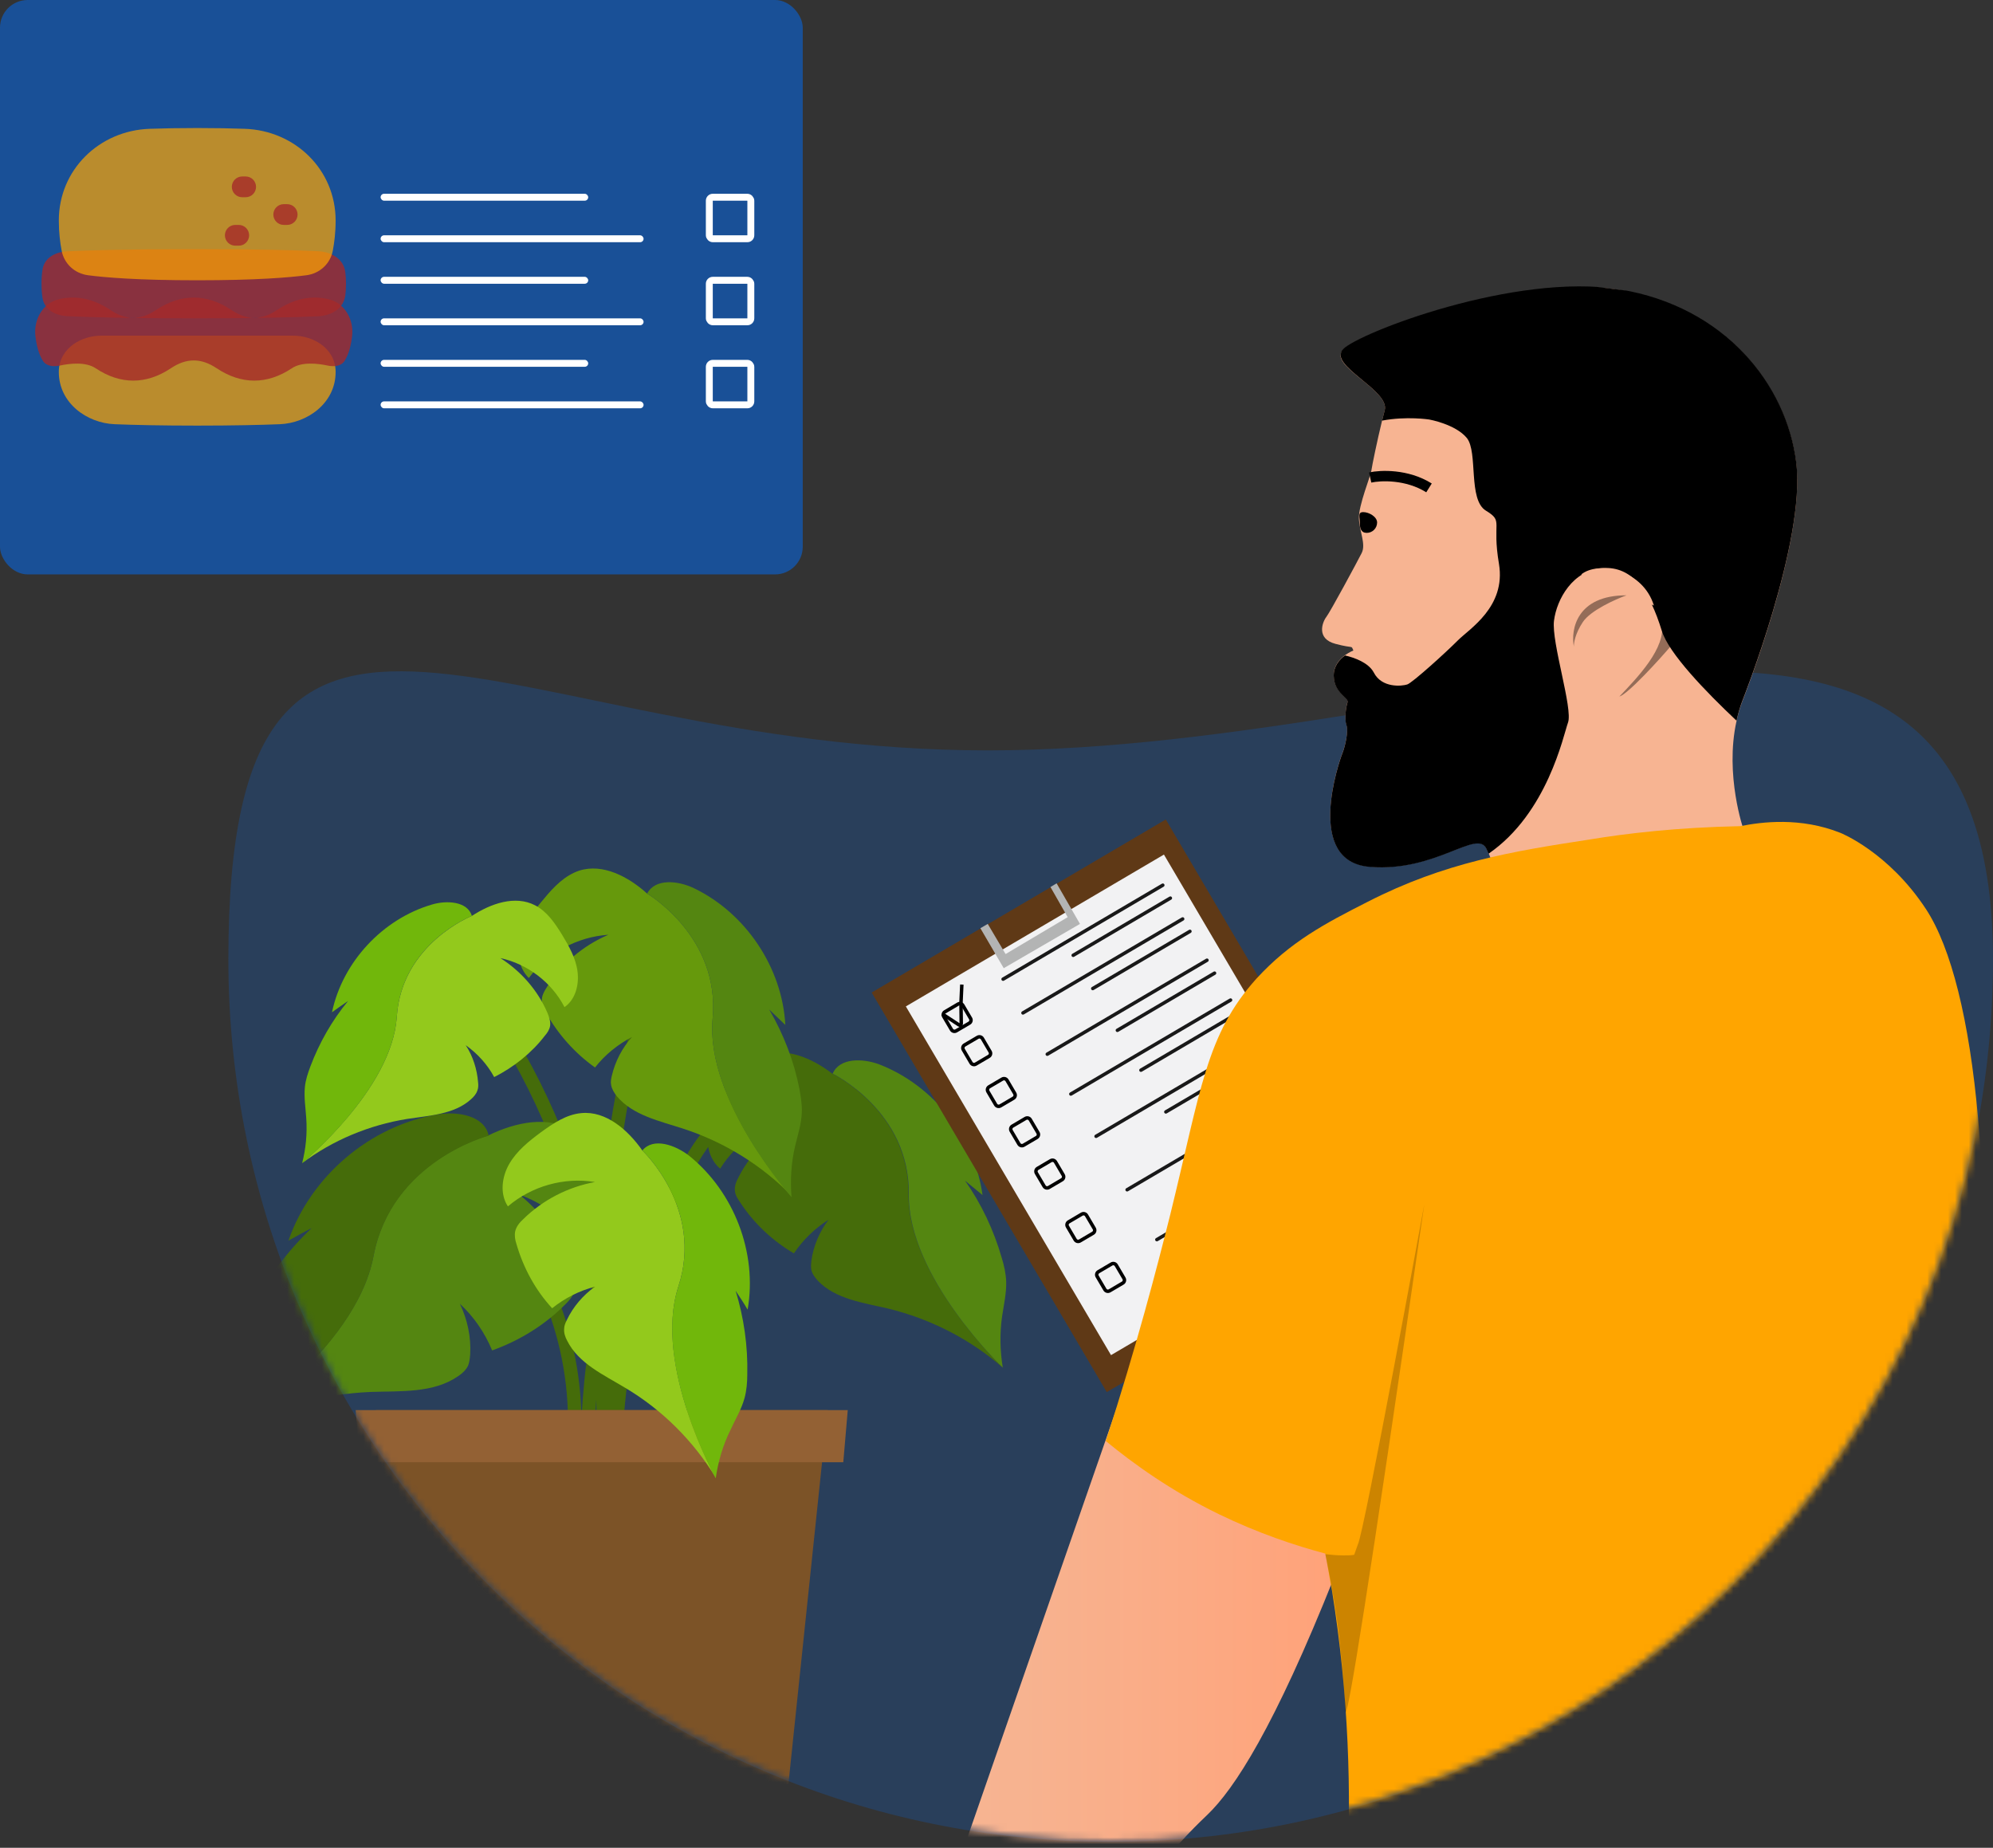 <svg width="288" height="267" viewBox="0 0 288 267" fill="none" xmlns="http://www.w3.org/2000/svg">
<rect x="0" y="0" width="288" height="267" fill="#333333" stroke="none"/>
<rect width="116" height="83" rx="4" fill="#006FFD" fill-opacity="0.5"/>
<path d="M33 138.638C33 209.054 90.084 266.138 160.5 266.138C230.916 266.138 288 209.054 288 138.638C288 68.221 213.146 108.429 142.73 108.429C72.314 108.429 33 68.221 33 138.638Z" fill="#006FFD" fill-opacity="0.2"/>
<mask id="mask0_153_421" style="mask-type:alpha" maskUnits="userSpaceOnUse" x="33" y="11" width="255" height="255">
<circle cx="127.5" cy="127.5" r="127.5" transform="matrix(-1 0 0 1 288 11)" fill="#C4C4C4"/>
</mask>
<g mask="url(#mask0_153_421)">
<path d="M87.915 214.115C91.136 188.99 84.446 162.825 69.53 142.358L67.944 143.547C82.563 163.618 89.154 189.238 85.983 213.868L87.915 214.115Z" fill="#456C0A"/>
<path d="M86.478 215.305L88.46 215.255C87.816 192.162 87.172 168.325 94.011 145.777C94.903 142.754 96.043 141.218 97.579 140.921L97.232 138.988C94.159 139.583 92.871 142.804 92.128 145.183C85.19 168.028 85.834 192.063 86.478 215.305Z" fill="#456C0A"/>
<path d="M83.455 212.629C85.586 199.149 81.572 184.828 72.801 174.371C71.809 173.182 70.62 171.943 69.133 171.299L68.341 173.083C69.431 173.578 70.323 174.47 71.314 175.66C79.739 185.67 83.604 199.348 81.522 212.331L83.455 212.629Z" fill="#456C0A"/>
<path d="M87.717 217.237H89.699C89.6 196.969 93.168 181.012 100.552 168.524C101.841 166.294 103.526 163.816 105.855 162.032C108.184 160.297 110.959 159.603 113.288 160.248L113.833 158.315C110.959 157.522 107.54 158.315 104.715 160.396C102.088 162.329 100.304 165.055 98.917 167.433C91.236 180.368 87.618 196.622 87.717 217.237Z" fill="#456C0A"/>
<path d="M85.636 215.8C85.883 202.618 86.23 186.215 94.358 173.777L92.722 172.686C84.298 185.571 83.951 202.321 83.653 215.751L85.636 215.8Z" fill="#456C0A"/>
<path d="M54.316 203.758H119.582L113.932 257.774H59.916L54.316 203.758Z" fill="#7C5327"/>
<path d="M51.987 211.291H121.861L122.506 203.758H51.392L51.987 211.291Z" fill="#936134"/>
<path d="M53.969 181.507C56.546 167.681 70.571 164.064 70.571 164.064C74.436 162.18 79.293 161.09 82.861 163.469C84.991 164.906 86.23 167.334 87.321 169.663C88.411 171.993 89.402 174.421 89.451 176.998C89.501 179.575 88.411 182.3 86.131 183.49C84.248 178.484 80.085 174.421 75.08 172.637C78.698 175.561 81.423 179.624 82.761 184.084C83.009 184.927 83.207 185.819 82.96 186.661C82.761 187.355 82.266 187.9 81.77 188.396C78.797 191.419 75.13 193.698 71.116 195.135C70.075 192.608 68.489 190.279 66.457 188.396C67.548 190.675 68.093 193.203 67.944 195.73C67.894 196.275 67.845 196.82 67.647 197.316C67.349 197.96 66.804 198.456 66.21 198.852C62.642 201.33 57.934 200.983 53.622 201.132C46.288 201.429 39.003 203.51 32.61 207.178C32.561 207.178 51.343 195.334 53.969 181.507Z" fill="#548611"/>
<path d="M34.84 192.806C35.138 191.468 35.733 190.229 36.377 189.04C38.607 184.728 41.531 180.764 45.049 177.444C43.909 178.038 42.819 178.633 41.679 179.277C44.9 169.961 53.474 162.676 63.187 161.041C66.111 160.545 70.025 161.189 70.62 164.113C70.62 164.113 56.596 167.731 53.969 181.557C51.343 195.383 32.561 207.227 32.561 207.227C33.602 204.501 34.196 201.627 34.345 198.753C34.494 196.721 34.395 194.739 34.84 192.806Z" fill="#456C0A"/>
<path d="M131.277 172.538C131.426 160.545 120.276 155.143 120.276 155.143C117.352 152.913 113.486 151.179 110.117 152.616C108.085 153.458 106.648 155.292 105.359 157.076C104.071 158.86 102.832 160.694 102.386 162.874C101.94 165.005 102.386 167.483 104.071 168.871C106.449 165.005 110.612 162.28 115.122 161.685C111.603 163.518 108.63 166.442 106.796 169.961C106.449 170.605 106.102 171.348 106.202 172.092C106.251 172.686 106.598 173.231 106.945 173.727C108.927 176.75 111.603 179.277 114.725 181.111C116.014 179.178 117.748 177.493 119.73 176.254C118.442 177.939 117.55 180.021 117.253 182.152C117.203 182.598 117.153 183.093 117.253 183.539C117.401 184.134 117.798 184.629 118.194 185.075C120.771 187.751 124.785 188.247 128.353 189.089C134.449 190.576 140.197 193.5 144.955 197.663C144.905 197.613 131.178 184.53 131.277 172.538Z" fill="#456C0A"/>
<path d="M145.401 185.175C145.351 184.035 145.103 182.845 144.756 181.755C143.617 177.791 141.832 173.975 139.454 170.605C140.296 171.299 141.139 171.993 141.981 172.686C140.841 164.361 134.895 156.828 127.065 153.805C124.686 152.913 121.316 152.814 120.325 155.143C120.325 155.143 131.475 160.545 131.327 172.538C131.178 184.53 144.905 197.613 144.905 197.613C144.509 195.185 144.459 192.658 144.806 190.229C145.054 188.544 145.45 186.859 145.401 185.175Z" fill="#548611"/>
<path d="M102.98 147.165C104.071 135.321 93.515 129.126 93.515 129.126C90.839 126.698 87.123 124.716 83.703 125.806C81.622 126.5 80.036 128.135 78.648 129.82C77.261 131.455 75.873 133.19 75.229 135.271C74.585 137.353 74.882 139.83 76.418 141.317C79.094 137.7 83.406 135.37 87.915 135.073C84.298 136.609 81.126 139.285 79.045 142.606C78.648 143.25 78.252 143.894 78.301 144.637C78.301 145.232 78.599 145.777 78.896 146.322C80.631 149.444 83.059 152.17 85.983 154.251C87.42 152.418 89.253 150.931 91.335 149.841C89.898 151.427 88.906 153.359 88.411 155.441C88.312 155.887 88.213 156.333 88.312 156.779C88.411 157.373 88.758 157.919 89.105 158.365C91.434 161.189 95.349 161.982 98.818 163.122C104.715 165.055 110.166 168.424 114.478 172.885C114.428 172.934 101.89 158.959 102.98 147.165Z" fill="#66990C"/>
<path d="M115.865 160.743C115.915 159.603 115.716 158.464 115.518 157.324C114.725 153.31 113.239 149.444 111.157 145.876C111.95 146.62 112.693 147.363 113.486 148.106C113.04 139.83 107.787 131.951 100.255 128.333C97.975 127.243 94.655 126.896 93.515 129.126C93.515 129.126 104.071 135.321 102.98 147.165C101.89 159.009 114.378 172.984 114.378 172.984C114.18 170.555 114.329 168.078 114.874 165.699C115.27 164.014 115.816 162.428 115.865 160.743Z" fill="#548611"/>
<path d="M98.025 185.918C101.741 174.619 92.821 166.244 92.821 166.244C90.74 163.271 87.568 160.495 84 160.842C81.82 161.041 79.937 162.329 78.153 163.618C76.418 164.906 74.684 166.294 73.593 168.177C72.503 170.06 72.206 172.538 73.395 174.322C76.814 171.398 81.522 170.06 85.982 170.803C82.117 171.497 78.45 173.38 75.625 176.155C75.08 176.651 74.585 177.245 74.436 177.989C74.337 178.584 74.436 179.178 74.634 179.773C75.625 183.192 77.36 186.413 79.788 189.04C81.572 187.603 83.703 186.513 85.982 185.918C84.248 187.157 82.811 188.842 81.919 190.725C81.721 191.121 81.522 191.567 81.522 192.013C81.473 192.608 81.671 193.203 81.968 193.748C83.604 197.018 87.221 198.654 90.343 200.537C95.695 203.709 100.205 208.218 103.426 213.521C103.426 213.62 94.358 197.217 98.025 185.918Z" fill="#93C91C"/>
<path d="M107.589 202.024C107.886 200.933 107.986 199.744 107.986 198.604C108.085 194.491 107.49 190.378 106.301 186.513C106.895 187.405 107.49 188.297 108.035 189.238C109.472 181.012 106.053 172.191 99.561 166.987C97.579 165.451 94.407 164.311 92.821 166.244C92.821 166.244 101.741 174.619 98.025 185.918C94.308 197.217 103.426 213.62 103.426 213.62C103.773 211.192 104.467 208.813 105.557 206.632C106.251 205.096 107.143 203.659 107.589 202.024Z" fill="#71B70B"/>
<path d="M57.339 146.917C58.033 136.362 68.192 132.347 68.192 132.347C70.918 130.563 74.436 129.325 77.31 130.811C79.045 131.703 80.185 133.388 81.225 135.073C82.216 136.708 83.207 138.443 83.455 140.376C83.703 142.308 83.158 144.439 81.572 145.529C79.739 141.961 76.22 139.285 72.305 138.443C75.278 140.326 77.707 143.101 79.094 146.322C79.342 146.917 79.59 147.611 79.491 148.255C79.392 148.8 79.094 149.246 78.747 149.643C76.815 152.17 74.238 154.202 71.413 155.639C70.422 153.805 68.985 152.22 67.3 151.03C68.341 152.616 68.935 154.499 69.084 156.382C69.133 156.779 69.133 157.225 68.985 157.572C68.836 158.067 68.44 158.513 68.043 158.86C65.615 161.041 62.047 161.189 58.826 161.685C53.325 162.577 48.072 164.757 43.662 168.078C43.662 168.028 56.645 157.473 57.339 146.917Z" fill="#93C91C"/>
<path d="M44.058 157.076C44.157 156.035 44.504 155.044 44.851 154.103C46.139 150.683 47.973 147.462 50.302 144.637C49.509 145.183 48.716 145.728 47.973 146.273C49.509 138.988 55.307 132.793 62.394 130.712C64.525 130.068 67.548 130.217 68.192 132.347C68.192 132.347 58.033 136.312 57.339 146.917C56.645 157.473 43.661 168.078 43.661 168.078C44.207 165.947 44.405 163.766 44.256 161.586C44.157 160.049 43.909 158.563 44.058 157.076Z" fill="#71B70B"/>
<path d="M125.961 143.418L168.463 118.412L202.436 176.153L159.934 201.159L125.961 143.418Z" fill="#5F3916"/>
<path d="M130.901 145.426L168.195 123.483L197.842 173.873L160.548 195.815L130.901 145.426Z" fill="#F2F2F3"/>
<path d="M144.826 141.272L167.905 127.694C168.024 127.624 168.177 127.663 168.247 127.782C168.317 127.901 168.277 128.054 168.158 128.124L145.079 141.703C144.96 141.773 144.807 141.733 144.737 141.614C144.667 141.495 144.707 141.342 144.826 141.272Z" fill="#191919"/>
<g clip-path="url(#clip0_153_421)">
<path d="M200.101 59.275C199.993 59.747 199.831 60.261 199.717 60.78C199.015 63.652 198.258 67.343 198.185 67.916C198.149 68.591 196.273 73.063 196.373 74.969C196.472 76.874 197.413 78.644 196.767 79.921C196.12 81.199 192.252 88.38 191.672 89.132C191.092 89.884 190.157 92.29 192.975 93.034C195.746 93.772 195.191 93.168 195.573 93.993C195.573 93.993 195.011 94.213 194.371 94.666C193.57 95.245 192.721 96.205 192.737 97.615C192.799 100.196 194.967 100.712 194.727 101.458C194.487 102.205 194.276 103.877 194.562 104.69C194.889 105.556 194.421 107.73 193.995 108.793C193.57 109.856 188.421 124.496 197.989 125.218C207.552 125.989 213.497 119.653 214.819 122.635C214.891 122.838 215.01 123.047 215.123 123.304C216.392 126.328 217.796 130.971 216.748 132.732C215.635 134.63 214.212 135.519 214.212 135.519L234.479 136.087L251.959 119.897C251.959 119.897 249.215 112.027 250.927 104.234C251.149 103.242 251.419 102.257 251.779 101.332C251.779 101.332 260.946 78.316 259.563 66.977C258.179 55.638 249.209 44.408 234.087 41.917C218.966 39.425 196.304 48.214 194.067 50.553C191.842 52.796 200.858 56.361 200.101 59.275Z" fill="#F7B492"/>
<path d="M200.102 59.274C199.994 59.746 199.832 60.26 199.717 60.779C203.249 60.108 206.533 60.62 206.533 60.62C206.533 60.62 210.331 61.294 211.972 63.297C213.606 65.348 212.11 72.198 214.724 73.79C217.339 75.382 215.553 75.302 216.614 81.504C217.628 87.699 212.326 90.865 210.657 92.547C208.989 94.229 204.109 98.662 203.35 98.906C202.591 99.149 199.688 99.462 198.52 97.179C197.775 95.775 195.781 95.037 194.365 94.713C193.564 95.291 192.715 96.252 192.731 97.662C192.793 100.242 194.961 100.759 194.721 101.505C194.481 102.252 194.27 103.924 194.556 104.737C194.883 105.603 194.415 107.777 193.989 108.84C193.564 109.902 188.415 124.543 197.983 125.265C207.546 126.036 213.491 119.699 214.813 122.682C214.885 122.885 215.004 123.094 215.117 123.351C223.624 117.484 225.914 106.269 226.585 104.412C227.323 102.418 224.169 92.796 224.561 89.691C224.953 86.585 227.282 82.365 231.589 82.084C235.896 81.802 238.359 85.365 240.149 91.174C241.149 94.406 246.47 99.932 250.939 104.137C251.161 103.146 251.431 102.161 251.791 101.235C251.791 101.235 260.959 78.219 259.575 66.88C258.191 55.541 249.221 44.312 234.1 41.82C218.978 39.329 196.316 48.117 194.079 50.456C191.843 52.795 200.858 56.36 200.102 59.274Z" fill="black"/>
<path d="M240.119 90.02C240.864 93.583 236.503 98.014 234.007 100.653C235.223 100.306 239.76 95.366 241.766 92.985C241.54 92.654 240.821 90.751 240.119 90.02Z" fill="black" fill-opacity="0.4"/>
<path d="M228.74 89.87C229.851 88.207 233.404 86.612 235.041 86.023C227.83 86.013 226.963 90.967 227.431 93.445C227.404 92.946 227.628 91.532 228.74 89.87Z" fill="black" fill-opacity="0.4"/>
<path d="M228.5 83C231 81 237.4 82.3 239 87.5L228.5 83Z" fill="#F7B492"/>
<path d="M199 75.5C199 76.328 198.328 77 197.5 77C196.672 77 196.5 76.328 196.5 75.5C196.5 74.671 196.171 74 197 74C197.828 74 199 74.671 199 75.5Z" fill="black"/>
<path d="M198 69C199.5 68.667 203.3 68.5 206.5 70.5" stroke="black" stroke-width="1.5"/>
</g>
<path d="M154.956 137.824L168.999 129.562C169.118 129.492 169.271 129.532 169.341 129.651C169.411 129.77 169.371 129.923 169.252 129.993L155.21 138.255C155.091 138.325 154.937 138.285 154.867 138.166C154.797 138.047 154.837 137.894 154.956 137.824Z" fill="#191919"/>
<path d="M136.554 146.202L138.449 145.087C138.687 144.947 138.994 145.026 139.134 145.264L140.249 147.159C140.389 147.397 140.309 147.703 140.071 147.844L138.176 148.958C137.938 149.098 137.632 149.019 137.492 148.781L136.377 146.886C136.237 146.648 136.316 146.342 136.554 146.202Z" stroke="black" stroke-width="0.5" stroke-miterlimit="10"/>
<path d="M147.698 146.15L170.777 132.572C170.896 132.502 171.049 132.541 171.119 132.66C171.189 132.779 171.149 132.933 171.03 133.003L147.951 146.581C147.832 146.651 147.679 146.612 147.609 146.493C147.539 146.374 147.579 146.22 147.698 146.15Z" fill="#191919"/>
<path d="M157.783 142.626L171.826 134.364C171.945 134.294 172.098 134.334 172.168 134.453C172.238 134.572 172.198 134.725 172.079 134.795L158.036 143.057C157.917 143.127 157.764 143.087 157.694 142.968C157.624 142.849 157.664 142.696 157.783 142.626Z" fill="#191919"/>
<path d="M139.381 151.003L141.276 149.888C141.514 149.748 141.821 149.828 141.961 150.066L143.075 151.961C143.216 152.199 143.136 152.505 142.898 152.645L141.003 153.76C140.765 153.9 140.459 153.821 140.319 153.583L139.204 151.688C139.064 151.45 139.143 151.143 139.381 151.003Z" stroke="black" stroke-width="0.5" stroke-miterlimit="10"/>
<path d="M151.21 152.113L174.289 138.534C174.408 138.464 174.561 138.504 174.631 138.623C174.701 138.742 174.662 138.895 174.543 138.965L151.464 152.544C151.345 152.614 151.191 152.574 151.121 152.455C151.051 152.336 151.091 152.183 151.21 152.113Z" fill="#191919"/>
<path d="M161.341 148.665L175.383 140.403C175.502 140.333 175.655 140.372 175.725 140.491C175.795 140.61 175.756 140.764 175.637 140.834L161.594 149.096C161.475 149.166 161.322 149.126 161.252 149.007C161.182 148.888 161.221 148.735 161.341 148.665Z" fill="#191919"/>
<path d="M142.939 157.042L144.834 155.927C145.072 155.787 145.378 155.867 145.518 156.105L146.633 158C146.773 158.238 146.694 158.544 146.456 158.684L144.561 159.799C144.323 159.939 144.016 159.86 143.876 159.622L142.761 157.727C142.621 157.489 142.701 157.182 142.939 157.042Z" stroke="black" stroke-width="0.5" stroke-miterlimit="10"/>
<path d="M154.617 157.871L177.696 144.293C177.815 144.223 177.968 144.262 178.038 144.381C178.108 144.5 178.068 144.654 177.949 144.724L154.87 158.302C154.751 158.372 154.598 158.333 154.528 158.214C154.458 158.095 154.498 157.941 154.617 157.871Z" fill="#191919"/>
<path d="M164.747 154.423L178.789 146.161C178.908 146.091 179.062 146.131 179.132 146.25C179.202 146.369 179.162 146.522 179.043 146.592L165 154.854C164.881 154.924 164.728 154.885 164.658 154.766C164.588 154.647 164.628 154.493 164.747 154.423Z" fill="#191919"/>
<path d="M146.3 162.724L148.195 161.609C148.433 161.469 148.739 161.549 148.88 161.787L149.994 163.682C150.134 163.92 150.055 164.226 149.817 164.366L147.922 165.481C147.684 165.621 147.378 165.542 147.238 165.304L146.123 163.409C145.983 163.171 146.062 162.864 146.3 162.724Z" stroke="black" stroke-width="0.5" stroke-miterlimit="10"/>
<path d="M158.26 163.979L181.339 150.4C181.458 150.33 181.611 150.37 181.681 150.489C181.751 150.608 181.712 150.761 181.593 150.831L158.514 164.41C158.395 164.48 158.241 164.44 158.171 164.321C158.101 164.202 158.141 164.049 158.26 163.979Z" fill="#191919"/>
<path d="M168.345 160.454L182.388 152.192C182.507 152.122 182.66 152.162 182.73 152.281C182.8 152.4 182.76 152.553 182.641 152.623L168.599 160.885C168.48 160.955 168.326 160.915 168.256 160.796C168.186 160.677 168.226 160.524 168.345 160.454Z" fill="#191919"/>
<path d="M149.944 168.831L151.839 167.717C152.077 167.577 152.383 167.656 152.523 167.894L153.638 169.789C153.778 170.027 153.699 170.333 153.461 170.473L151.566 171.588C151.328 171.728 151.021 171.649 150.881 171.411L149.766 169.516C149.626 169.278 149.706 168.972 149.944 168.831Z" stroke="black" stroke-width="0.5" stroke-miterlimit="10"/>
<path d="M162.747 171.705L185.827 158.127C185.946 158.057 186.099 158.096 186.169 158.215C186.239 158.334 186.199 158.488 186.08 158.558L163.001 172.136C162.882 172.206 162.729 172.167 162.659 172.048C162.589 171.929 162.628 171.775 162.747 171.705Z" fill="#191919"/>
<path d="M172.13 167.438L186.604 158.922L187.144 159.841L172.671 168.357L172.13 167.438Z" fill="#191919"/>
<path d="M154.431 176.558L156.326 175.443C156.564 175.303 156.87 175.383 157.01 175.621L158.125 177.516C158.265 177.754 158.186 178.06 157.948 178.2L156.053 179.315C155.815 179.455 155.508 179.376 155.368 179.138L154.254 177.243C154.113 177.005 154.193 176.698 154.431 176.558Z" stroke="black" stroke-width="0.5" stroke-miterlimit="10"/>
<path d="M167.044 178.91L190.123 165.331C190.242 165.261 190.395 165.301 190.465 165.42C190.535 165.539 190.496 165.692 190.377 165.762L167.298 179.341C167.179 179.411 167.025 179.371 166.955 179.252C166.885 179.133 166.925 178.98 167.044 178.91Z" fill="#191919"/>
<path d="M176.959 175.588L191.432 167.073L191.973 167.992L177.499 176.507L176.959 175.588Z" fill="#191919"/>
<path d="M158.728 183.763L160.623 182.648C160.861 182.508 161.167 182.587 161.307 182.825L162.422 184.72C162.562 184.958 162.483 185.264 162.245 185.404L160.35 186.519C160.112 186.659 159.805 186.58 159.665 186.342L158.55 184.447C158.41 184.209 158.49 183.903 158.728 183.763Z" stroke="black" stroke-width="0.5" stroke-miterlimit="10"/>
<path d="M136.162 146.514L138.597 148.111C138.731 148.199 138.909 148.102 138.907 147.942L138.868 144.901L138.99 142.267" stroke="black" stroke-width="0.5" stroke-miterlimit="10"/>
<path d="M151.798 128.174L154.286 132.528L145.312 137.859L142.735 133.505L141.669 134.127L145.045 139.902L156.063 133.505L152.686 127.641L151.798 128.174Z" fill="#B3B4B4"/>
<path d="M129.674 294.679C126.12 321.779 127.364 328.176 129.408 328.709C133.85 329.864 147.178 303.031 161.571 278.509C162.904 276.287 166.014 271.045 171.523 265.181C173.033 263.582 174.188 262.516 174.455 262.249C178.364 258.517 184.139 249.632 192.847 227.775L191.159 223.066L162.46 204.141L161.394 203.43C150.821 233.817 140.247 264.204 129.674 294.679Z" fill="url(#paint0_linear_153_421)"/>
<path d="M159.794 208.228C163.793 211.516 169.212 215.425 176.143 218.801C181.829 221.556 187.16 223.333 191.514 224.488C191.869 226.265 192.136 228.131 192.491 229.908C194.89 244.923 195.334 259.051 194.624 272.2C207.862 274.422 223.5 276.199 241.27 276.199C256.463 276.199 270.057 275.044 281.874 273.267C282.941 253.364 284.096 233.462 285.162 213.559C288.805 173.31 285.606 142.479 278.32 131.373C272.901 123.11 265.97 120.355 265.97 120.355C260.195 118.045 254.597 118.756 251.488 119.378C242.336 119.556 234.873 120.444 229.542 121.333C218.524 123.021 208.751 124.62 197.644 130.307C191.514 133.416 186.449 136.082 181.563 141.413C174.277 149.498 173.566 157.406 169.124 175.443C167.169 183.261 164.237 194.545 159.794 208.228Z" fill="#FFA500"/>
<path opacity="0.2" d="M205.819 174.021C205.819 174.021 197.111 221.556 196.223 223.155C196.045 223.688 195.867 224.132 195.69 224.665C195.245 224.754 194.712 224.754 194.179 224.754C193.202 224.754 192.313 224.665 191.514 224.577C192.225 228.042 193.113 232.662 193.557 237.016C194.268 243.591 194.357 246.256 194.357 246.256C194.357 247.145 194.357 247.411 194.446 247.411C194.89 247.322 197.467 231.685 205.819 174.021Z" fill="black"/>
</g>
<rect x="55" y="28" width="30" height="1" rx="0.5" fill="white"/>
<rect x="102.5" y="28.5" width="6" height="6" rx="0.5" stroke="white"/>
<rect x="55" y="34" width="38" height="1" rx="0.5" fill="white"/>
<rect x="55" y="40" width="30" height="1" rx="0.5" fill="white"/>
<rect x="102.5" y="40.5" width="6" height="6" rx="0.5" stroke="white"/>
<rect x="55" y="46" width="38" height="1" rx="0.5" fill="white"/>
<rect x="55" y="52" width="30" height="1" rx="0.5" fill="white"/>
<rect x="102.5" y="52.5" width="6" height="6" rx="0.5" stroke="white"/>
<rect x="55" y="58" width="38" height="1" rx="0.5" fill="white"/>
<path d="M28.5 61.5C23.257 61.5 19.36 61.408 16.572 61.298C12.574 61.14 8.5 58.254 8.5 53.75V53.666C8.52 51.943 9.413 50.606 10.606 49.751C11.772 48.914 13.254 48.5 14.686 48.5H42.314C43.746 48.5 45.227 48.913 46.394 49.75C47.587 50.607 48.48 51.943 48.499 53.666L48.5 53.75C48.5 58.254 44.426 61.14 40.428 61.298C37.64 61.408 33.743 61.5 28.5 61.5Z" fill="#FFA500" fill-opacity="0.702"/>
<path fill-rule="evenodd" clip-rule="evenodd" d="M13.811 53.206C12.386 52.256 10.109 52.512 8.636 52.826C7.725 53.021 6.699 52.929 6.2 52.142C5.574 51.152 5.263 49.824 5.117 48.569C4.841 46.191 6.167 43.806 8.494 43.243C10.986 42.641 13.501 43.157 15.954 44.794C18.199 46.291 20.312 46.291 22.556 44.794C26.141 42.402 29.858 42.402 33.444 44.794C35.688 46.291 37.801 46.291 40.045 44.794C42.498 43.157 45.013 42.641 47.505 43.244C49.832 43.806 51.159 46.191 50.882 48.569C50.736 49.824 50.425 51.153 49.799 52.141C49.301 52.929 48.275 53.021 47.363 52.826C45.891 52.512 43.613 52.256 42.189 53.206C38.603 55.598 34.886 55.598 31.3 53.206C29.056 51.709 26.943 51.709 24.7 53.206C21.113 55.598 17.397 55.598 13.811 53.206Z" fill="#A52A2A" fill-opacity="0.8"/>
<path d="M49.9 39.326C49.657 37.4 47.89 36.394 45.95 36.302C43.01 36.162 37.542 36 28 36C18.073 36 12.556 36.175 9.706 36.318C7.978 36.405 6.399 37.261 6.139 38.972C6.042 39.644 5.996 40.322 6 41C6 41.8 6.055 42.47 6.14 43.028C6.4 44.738 7.978 45.595 9.706 45.682C12.556 45.825 18.073 46 28 46C37.542 46 43.01 45.838 45.95 45.698C47.89 45.606 49.656 44.6 49.9 42.674C49.962 42.19 50 41.634 50 41C50 40.366 49.962 39.81 49.9 39.326Z" fill="#A52A2A" fill-opacity="0.8"/>
<path d="M28.5 18.5C25.883 18.5 23.598 18.543 21.618 18.613C14.359 18.868 8.5 24.506 8.5 31.875C8.5 33.602 8.694 35.093 8.906 36.211C9.274 38.147 10.816 39.521 12.714 39.771C15.154 40.094 19.924 40.5 28.5 40.5C37.076 40.5 41.846 40.094 44.286 39.772C46.183 39.521 47.726 38.147 48.094 36.211C48.306 35.093 48.5 33.601 48.5 31.875C48.5 24.506 42.64 18.868 35.382 18.613C33.402 18.543 31.117 18.5 28.5 18.5Z" fill="#FFA500" fill-opacity="0.702"/>
<path fill-rule="evenodd" clip-rule="evenodd" d="M41 29.5C40.602 29.5 40.221 29.658 39.939 29.939C39.658 30.221 39.5 30.602 39.5 31C39.5 31.398 39.658 31.779 39.939 32.061C40.221 32.342 40.602 32.5 41 32.5H41.5C41.898 32.5 42.279 32.342 42.561 32.061C42.842 31.779 43 31.398 43 31C43 30.602 42.842 30.221 42.561 29.939C42.279 29.658 41.898 29.5 41.5 29.5H41ZM33.5 27C33.5 26.602 33.658 26.221 33.939 25.939C34.221 25.658 34.602 25.5 35 25.5H35.5C35.898 25.5 36.279 25.658 36.561 25.939C36.842 26.221 37 26.602 37 27C37 27.398 36.842 27.779 36.561 28.061C36.279 28.342 35.898 28.5 35.5 28.5H35C34.602 28.5 34.221 28.342 33.939 28.061C33.658 27.779 33.5 27.398 33.5 27ZM34.5 32.5C34.898 32.5 35.279 32.658 35.561 32.939C35.842 33.221 36 33.602 36 34C36 34.398 35.842 34.779 35.561 35.061C35.279 35.342 34.898 35.5 34.5 35.5H34C33.602 35.5 33.221 35.342 32.939 35.061C32.658 34.779 32.5 34.398 32.5 34C32.5 33.602 32.658 33.221 32.939 32.939C33.221 32.658 33.602 32.5 34 32.5H34.5Z" fill="#A52A2A" fill-opacity="0.8"/>
<defs>
<linearGradient id="paint0_linear_153_421" x1="192.771" y1="266.077" x2="64.624" y2="266.077" gradientUnits="userSpaceOnUse">
<stop stop-color="#FFA279"/>
<stop offset="0.351" stop-color="#F7B390"/>
<stop offset="0.993" stop-color="#F8BC9C"/>
</linearGradient>
<clipPath id="clip0_153_421">
<rect width="68" height="95.499" fill="white" transform="matrix(-0.992 -0.125 -0.125 0.992 263 45.518)"/>
</clipPath>
</defs>
</svg>
